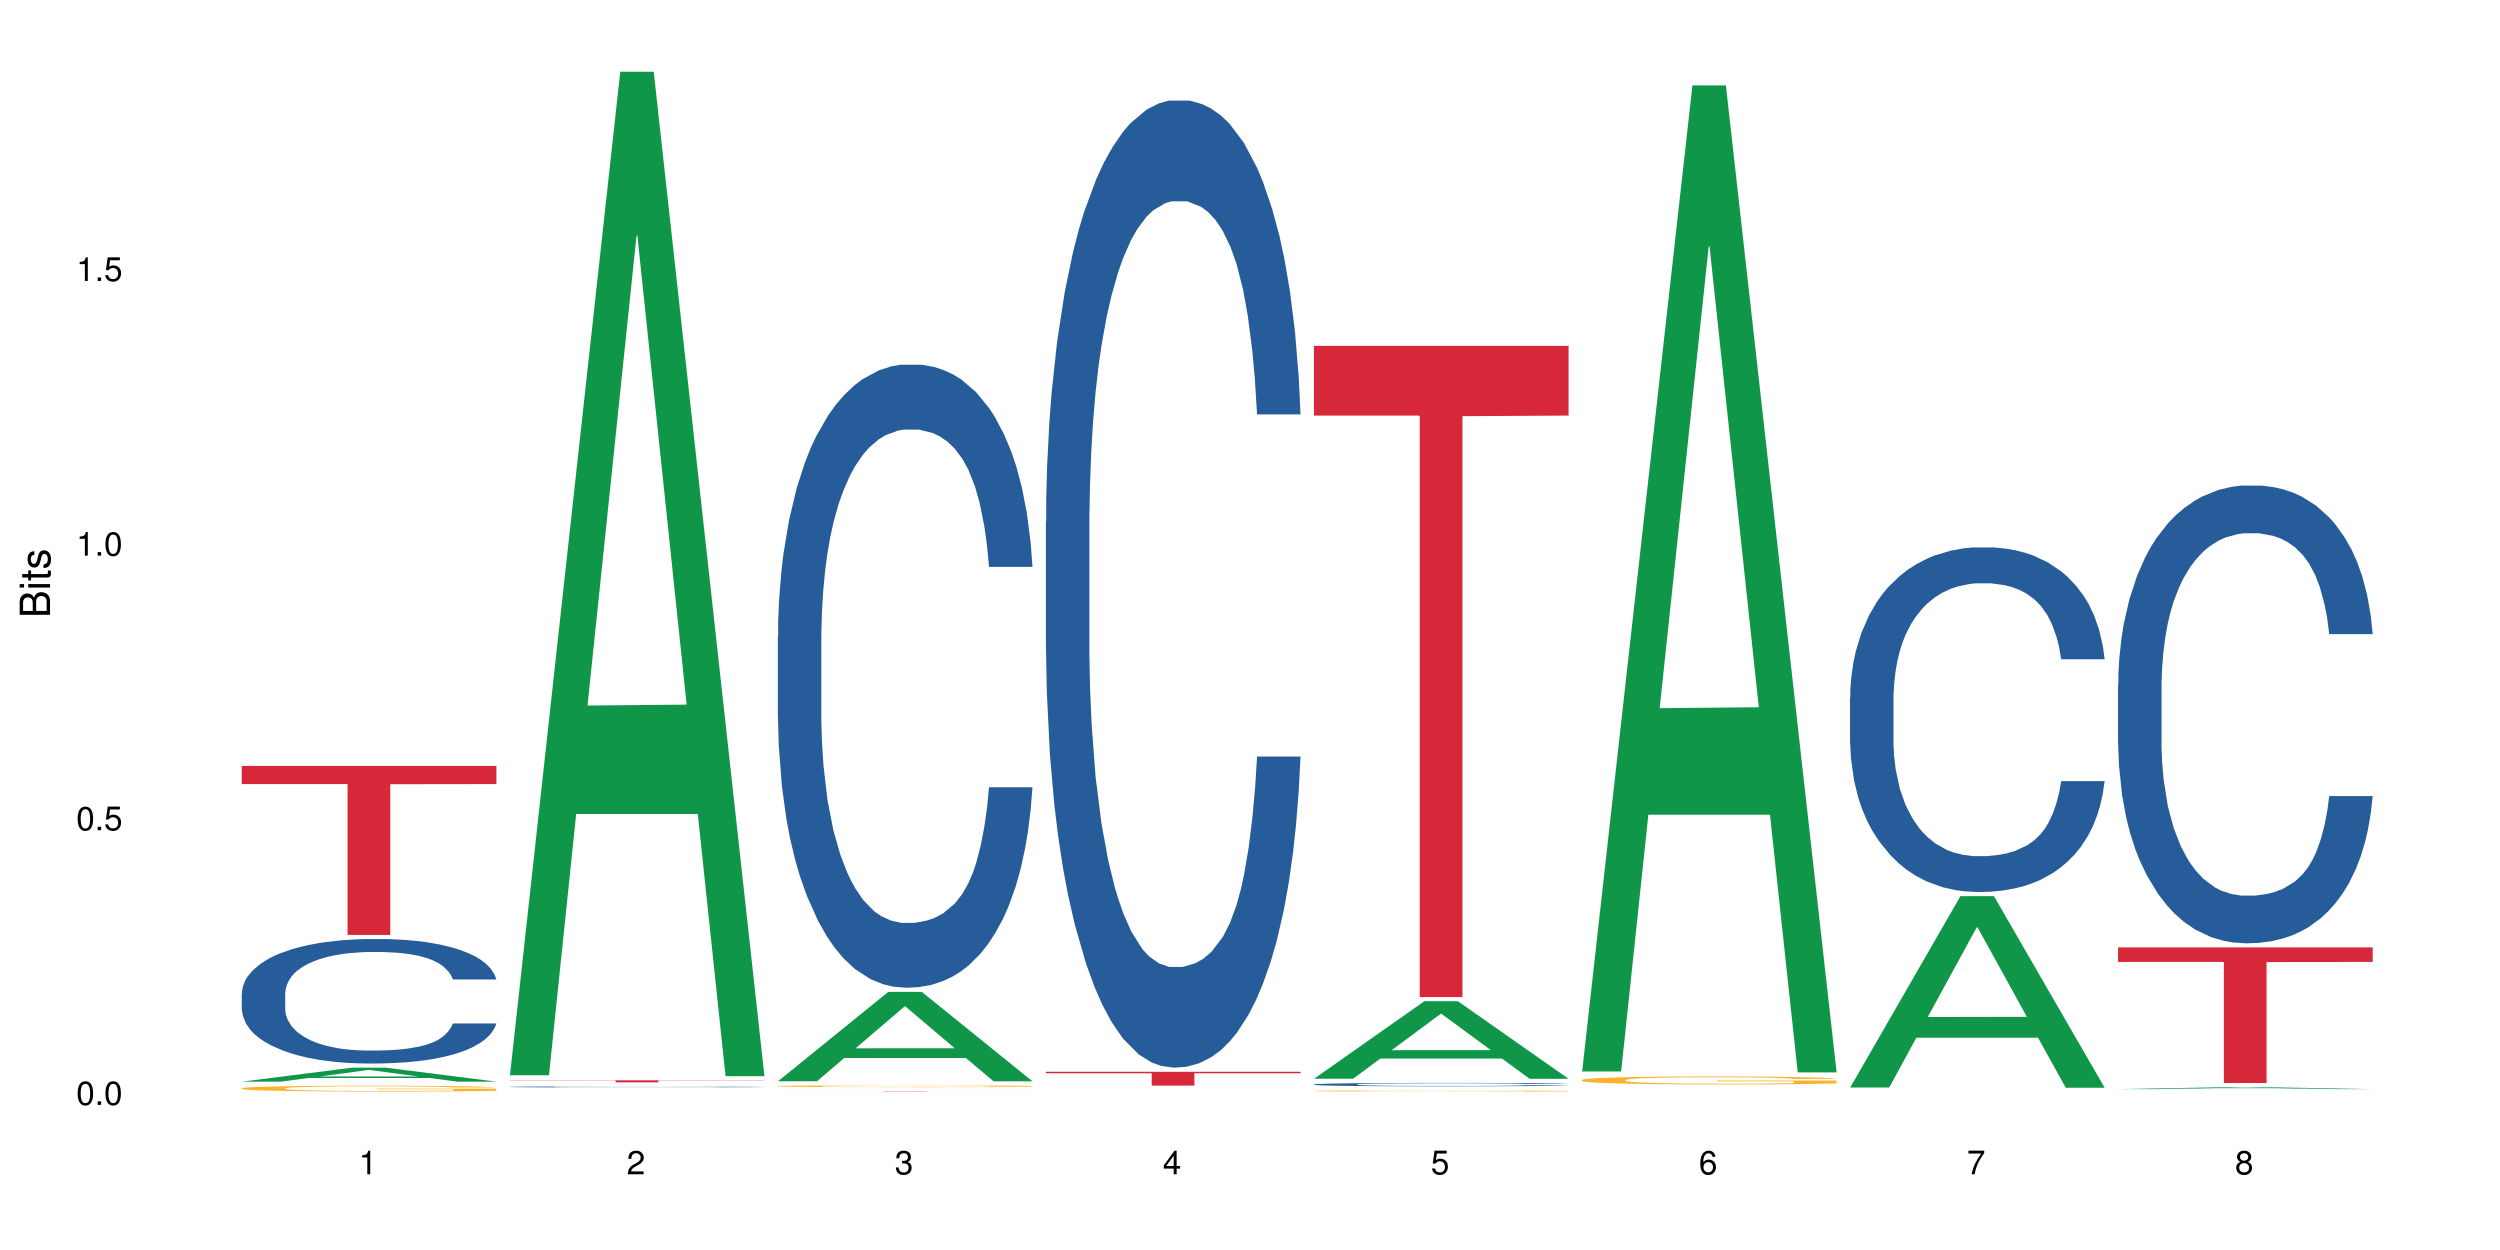 <?xml version="1.0" encoding="UTF-8"?>
<svg xmlns="http://www.w3.org/2000/svg" xmlns:xlink="http://www.w3.org/1999/xlink" width="720pt" height="360pt" viewBox="0 0 720 360" version="1.1">
<defs>
<g>
<symbol overflow="visible" id="glyph0-0">
<path style="stroke:none;" d=""/>
</symbol>
<symbol overflow="visible" id="glyph0-1">
<path style="stroke:none;" d="M 2.641 -6.797 C 2 -6.797 1.422 -6.531 1.078 -6.047 C 0.641 -5.453 0.406 -4.547 0.406 -3.297 C 0.406 -1 1.188 0.219 2.641 0.219 C 4.078 0.219 4.859 -1 4.859 -3.234 C 4.859 -4.562 4.656 -5.438 4.203 -6.047 C 3.844 -6.531 3.281 -6.797 2.641 -6.797 Z M 2.641 -6.047 C 3.547 -6.047 4 -5.125 4 -3.312 C 4 -1.375 3.562 -0.484 2.625 -0.484 C 1.734 -0.484 1.281 -1.422 1.281 -3.281 C 1.281 -5.141 1.734 -6.047 2.641 -6.047 Z M 2.641 -6.047 "/>
</symbol>
<symbol overflow="visible" id="glyph0-2">
<path style="stroke:none;" d="M 1.828 -1 L 0.828 -1 L 0.828 0 L 1.828 0 Z M 1.828 -1 "/>
</symbol>
<symbol overflow="visible" id="glyph0-3">
<path style="stroke:none;" d="M 4.562 -6.797 L 1.062 -6.797 L 0.547 -3.094 L 1.328 -3.094 C 1.719 -3.562 2.047 -3.734 2.578 -3.734 C 3.484 -3.734 4.062 -3.109 4.062 -2.094 C 4.062 -1.125 3.484 -0.531 2.578 -0.531 C 1.828 -0.531 1.375 -0.906 1.188 -1.672 L 0.328 -1.672 C 0.453 -1.109 0.547 -0.844 0.75 -0.594 C 1.125 -0.078 1.828 0.219 2.594 0.219 C 3.969 0.219 4.922 -0.781 4.922 -2.219 C 4.922 -3.562 4.031 -4.484 2.719 -4.484 C 2.25 -4.484 1.859 -4.359 1.469 -4.062 L 1.734 -5.969 L 4.562 -5.969 Z M 4.562 -6.797 "/>
</symbol>
<symbol overflow="visible" id="glyph0-4">
<path style="stroke:none;" d="M 2.484 -4.844 L 2.484 0 L 3.328 0 L 3.328 -6.797 L 2.766 -6.797 C 2.469 -5.75 2.281 -5.609 0.984 -5.453 L 0.984 -4.844 Z M 2.484 -4.844 "/>
</symbol>
<symbol overflow="visible" id="glyph0-5">
<path style="stroke:none;" d="M 4.859 -0.828 L 1.281 -0.828 C 1.359 -1.391 1.672 -1.75 2.5 -2.234 L 3.469 -2.75 C 4.406 -3.266 4.906 -3.969 4.906 -4.812 C 4.906 -5.375 4.672 -5.906 4.266 -6.266 C 3.859 -6.625 3.375 -6.797 2.719 -6.797 C 1.859 -6.797 1.219 -6.5 0.844 -5.922 C 0.609 -5.562 0.5 -5.125 0.484 -4.438 L 1.328 -4.438 C 1.359 -4.906 1.406 -5.188 1.531 -5.406 C 1.75 -5.812 2.188 -6.062 2.703 -6.062 C 3.469 -6.062 4.031 -5.516 4.031 -4.781 C 4.031 -4.25 3.719 -3.797 3.125 -3.438 L 2.234 -2.938 C 0.812 -2.141 0.406 -1.5 0.328 0 L 4.859 0 Z M 4.859 -0.828 "/>
</symbol>
<symbol overflow="visible" id="glyph0-6">
<path style="stroke:none;" d="M 2.125 -3.125 L 2.578 -3.125 C 3.516 -3.125 3.984 -2.703 3.984 -1.891 C 3.984 -1.031 3.469 -0.531 2.578 -0.531 C 1.656 -0.531 1.203 -0.984 1.156 -1.969 L 0.312 -1.969 C 0.344 -1.422 0.438 -1.078 0.609 -0.766 C 0.953 -0.109 1.625 0.219 2.547 0.219 C 3.953 0.219 4.859 -0.609 4.859 -1.906 C 4.859 -2.766 4.516 -3.25 3.703 -3.516 C 4.344 -3.766 4.656 -4.25 4.656 -4.938 C 4.656 -6.109 3.875 -6.797 2.578 -6.797 C 1.203 -6.797 0.484 -6.047 0.453 -4.609 L 1.297 -4.609 C 1.312 -5.016 1.344 -5.25 1.453 -5.453 C 1.641 -5.828 2.062 -6.062 2.594 -6.062 C 3.344 -6.062 3.797 -5.625 3.797 -4.906 C 3.797 -4.422 3.609 -4.141 3.25 -3.984 C 3.016 -3.891 2.719 -3.844 2.125 -3.844 Z M 2.125 -3.125 "/>
</symbol>
<symbol overflow="visible" id="glyph0-7">
<path style="stroke:none;" d="M 3.141 -1.625 L 3.141 0 L 3.984 0 L 3.984 -1.625 L 4.984 -1.625 L 4.984 -2.391 L 3.984 -2.391 L 3.984 -6.797 L 3.359 -6.797 L 0.266 -2.516 L 0.266 -1.625 Z M 3.141 -2.391 L 1 -2.391 L 3.141 -5.359 Z M 3.141 -2.391 "/>
</symbol>
<symbol overflow="visible" id="glyph0-8">
<path style="stroke:none;" d="M 4.781 -5.031 C 4.609 -6.141 3.891 -6.797 2.844 -6.797 C 2.094 -6.797 1.422 -6.438 1.031 -5.828 C 0.609 -5.172 0.406 -4.344 0.406 -3.094 C 0.406 -1.953 0.578 -1.234 0.984 -0.625 C 1.359 -0.078 1.953 0.219 2.703 0.219 C 3.984 0.219 4.922 -0.734 4.922 -2.078 C 4.922 -3.344 4.062 -4.234 2.844 -4.234 C 2.172 -4.234 1.641 -3.969 1.281 -3.469 C 1.281 -5.125 1.828 -6.047 2.797 -6.047 C 3.391 -6.047 3.797 -5.672 3.938 -5.031 Z M 2.734 -3.484 C 3.547 -3.484 4.062 -2.922 4.062 -2 C 4.062 -1.156 3.484 -0.531 2.703 -0.531 C 1.922 -0.531 1.328 -1.188 1.328 -2.047 C 1.328 -2.891 1.906 -3.484 2.734 -3.484 Z M 2.734 -3.484 "/>
</symbol>
<symbol overflow="visible" id="glyph0-9">
<path style="stroke:none;" d="M 4.984 -6.797 L 0.438 -6.797 L 0.438 -5.969 L 4.109 -5.969 C 2.5 -3.656 1.828 -2.234 1.328 0 L 2.219 0 C 2.594 -2.172 3.453 -4.047 4.984 -6.094 Z M 4.984 -6.797 "/>
</symbol>
<symbol overflow="visible" id="glyph0-10">
<path style="stroke:none;" d="M 3.75 -3.578 C 4.453 -4 4.688 -4.344 4.688 -4.984 C 4.688 -6.047 3.844 -6.797 2.641 -6.797 C 1.438 -6.797 0.594 -6.047 0.594 -4.984 C 0.594 -4.359 0.828 -4.016 1.516 -3.578 C 0.734 -3.203 0.359 -2.641 0.359 -1.891 C 0.359 -0.641 1.297 0.219 2.641 0.219 C 3.984 0.219 4.922 -0.641 4.922 -1.875 C 4.922 -2.641 4.531 -3.203 3.75 -3.578 Z M 2.641 -6.047 C 3.359 -6.047 3.812 -5.625 3.812 -4.969 C 3.812 -4.344 3.344 -3.922 2.641 -3.922 C 1.922 -3.922 1.453 -4.344 1.453 -4.984 C 1.453 -5.625 1.922 -6.047 2.641 -6.047 Z M 2.641 -3.203 C 3.484 -3.203 4.062 -2.672 4.062 -1.875 C 4.062 -1.062 3.484 -0.531 2.625 -0.531 C 1.797 -0.531 1.219 -1.078 1.219 -1.875 C 1.219 -2.672 1.797 -3.203 2.641 -3.203 Z M 2.641 -3.203 "/>
</symbol>
<symbol overflow="visible" id="glyph1-0">
<path style="stroke:none;" d=""/>
</symbol>
<symbol overflow="visible" id="glyph1-1">
<path style="stroke:none;" d="M 0 -0.953 L 0 -4.891 C 0 -5.719 -0.234 -6.344 -0.734 -6.797 C -1.188 -7.234 -1.812 -7.469 -2.5 -7.469 C -3.547 -7.469 -4.188 -7 -4.625 -5.875 C -4.984 -6.672 -5.641 -7.094 -6.531 -7.094 C -7.156 -7.094 -7.734 -6.859 -8.141 -6.391 C -8.562 -5.938 -8.75 -5.344 -8.75 -4.5 L -8.75 -0.953 Z M -4.984 -2.062 L -7.766 -2.062 L -7.766 -4.219 C -7.766 -4.844 -7.688 -5.203 -7.453 -5.5 C -7.219 -5.812 -6.859 -5.969 -6.375 -5.969 C -5.906 -5.969 -5.531 -5.812 -5.297 -5.5 C -5.062 -5.203 -4.984 -4.844 -4.984 -4.219 Z M -0.984 -2.062 L -4 -2.062 L -4 -4.781 C -4 -5.328 -3.859 -5.688 -3.578 -5.953 C -3.297 -6.219 -2.922 -6.359 -2.484 -6.359 C -2.062 -6.359 -1.688 -6.219 -1.406 -5.953 C -1.109 -5.688 -0.984 -5.328 -0.984 -4.781 Z M -0.984 -2.062 "/>
</symbol>
<symbol overflow="visible" id="glyph1-2">
<path style="stroke:none;" d="M -6.281 -1.797 L -6.281 -0.797 L 0 -0.797 L 0 -1.797 Z M -8.75 -1.797 L -8.75 -0.797 L -7.484 -0.797 L -7.484 -1.797 Z M -8.75 -1.797 "/>
</symbol>
<symbol overflow="visible" id="glyph1-3">
<path style="stroke:none;" d="M -6.281 -3.047 L -6.281 -2.016 L -8.016 -2.016 L -8.016 -1.016 L -6.281 -1.016 L -6.281 -0.172 L -5.469 -0.172 L -5.469 -1.016 L -0.719 -1.016 C -0.078 -1.016 0.281 -1.453 0.281 -2.234 C 0.281 -2.469 0.25 -2.719 0.188 -3.047 L -0.641 -3.047 C -0.609 -2.922 -0.594 -2.766 -0.594 -2.562 C -0.594 -2.141 -0.719 -2.016 -1.156 -2.016 L -5.469 -2.016 L -5.469 -3.047 Z M -6.281 -3.047 "/>
</symbol>
<symbol overflow="visible" id="glyph1-4">
<path style="stroke:none;" d="M -4.531 -5.25 C -5.766 -5.25 -6.469 -4.422 -6.469 -2.969 C -6.469 -1.516 -5.719 -0.562 -4.547 -0.562 C -3.562 -0.562 -3.094 -1.062 -2.734 -2.562 L -2.516 -3.484 C -2.344 -4.188 -2.094 -4.469 -1.625 -4.469 C -1.047 -4.469 -0.641 -3.875 -0.641 -3 C -0.641 -2.453 -0.797 -2 -1.062 -1.75 C -1.25 -1.594 -1.422 -1.531 -1.875 -1.469 L -1.875 -0.406 C -0.422 -0.453 0.281 -1.266 0.281 -2.922 C 0.281 -4.5 -0.5 -5.516 -1.719 -5.516 C -2.656 -5.516 -3.172 -4.984 -3.469 -3.734 L -3.703 -2.766 C -3.891 -1.953 -4.156 -1.609 -4.594 -1.609 C -5.172 -1.609 -5.547 -2.125 -5.547 -2.938 C -5.547 -3.75 -5.203 -4.172 -4.531 -4.203 Z M -4.531 -5.25 "/>
</symbol>
</g>
</defs>
<g id="surface106642">
<rect x="0" y="0" width="720" height="360" style="fill:rgb(100%,100%,100%);fill-opacity:1;stroke:none;"/>
<path style=" stroke:none;fill-rule:nonzero;fill:rgb(6.275%,58.824%,28.235%);fill-opacity:1;" d="M 69.629 311.52 L 69.707 311.516 L 101.441 307.48 L 111.078 307.48 L 142.965 311.523 L 131.762 311.523 L 123.77 310.465 L 88.746 310.465 L 80.91 311.52 L 69.629 311.52 L 92.117 310.031 L 120.559 310.027 L 106.375 308.141 L 106.219 308.137 L 106.062 308.148 L 92.039 310.027 L 92.117 310.031 Z M 69.629 311.52 "/>
<path style=" stroke:none;fill-rule:nonzero;fill:rgb(14.51%,36.078%,60%);fill-opacity:1;" d="M 69.629 286.047 L 69.719 286.016 L 69.719 285.227 L 69.988 283.984 L 70.613 282.41 L 71.238 281.328 L 72.848 279.395 L 75.086 277.527 L 77.41 276.086 L 79.109 275.234 L 80.629 274.578 L 84.117 273.363 L 86.355 272.742 L 88.77 272.184 L 91.719 271.629 L 93.867 271.301 L 98.695 270.777 L 102.273 270.547 L 105.047 270.449 L 111.039 270.449 L 114.613 270.578 L 117.207 270.742 L 120.07 271.004 L 122.484 271.301 L 126.688 272.02 L 130.445 272.938 L 132.145 273.465 L 134.828 274.48 L 136.883 275.461 L 138.316 276.312 L 139.926 277.527 L 141.355 279 L 142.43 280.672 L 142.965 282.082 L 130.445 282.082 L 129.82 280.77 L 129.102 279.754 L 127.762 278.41 L 126.422 277.461 L 124.543 276.512 L 122.844 275.887 L 120.516 275.266 L 118.461 274.871 L 116.312 274.578 L 114.258 274.379 L 110.32 274.184 L 105.762 274.184 L 104.062 274.25 L 100.574 274.512 L 98.695 274.742 L 96.012 275.199 L 94.133 275.625 L 91.898 276.281 L 90.379 276.84 L 88.5 277.691 L 87.16 278.445 L 85.637 279.527 L 84.742 280.344 L 83.938 281.262 L 83.223 282.344 L 82.688 283.492 L 82.328 284.703 L 82.148 285.883 L 82.148 290.961 L 82.328 292.141 L 82.777 293.52 L 83.938 295.52 L 85.637 297.254 L 87.605 298.633 L 89.484 299.613 L 90.559 300.074 L 91.988 300.598 L 94.223 301.254 L 97.445 301.91 L 99.32 302.172 L 102.184 302.434 L 105.137 302.562 L 109.07 302.562 L 112.559 302.434 L 114.883 302.27 L 117.297 302.008 L 120.605 301.449 L 122.664 300.926 L 124.453 300.301 L 125.793 299.68 L 126.688 299.156 L 128.031 298.141 L 129.102 297.027 L 129.906 295.879 L 130.445 294.766 L 142.965 294.766 L 142.43 296.074 L 141.625 297.352 L 140.82 298.305 L 139.566 299.449 L 138.137 300.465 L 136.078 301.613 L 134.379 302.367 L 132.145 303.188 L 130.086 303.809 L 127.852 304.367 L 124.543 305.023 L 122.395 305.348 L 120.07 305.645 L 117.297 305.906 L 113.809 306.137 L 110.055 306.266 L 106.566 306.301 L 102.809 306.234 L 100.035 306.102 L 96.371 305.809 L 91.809 305.219 L 88.5 304.594 L 85.906 303.973 L 83.672 303.316 L 81.168 302.434 L 77.945 300.992 L 75.98 299.875 L 74.637 298.957 L 73.117 297.68 L 72.043 296.535 L 70.793 294.699 L 69.898 292.371 L 69.629 290.57 Z M 69.629 286.047 "/>
<path style=" stroke:none;fill-rule:nonzero;fill:rgb(96.863%,70.196%,16.863%);fill-opacity:1;" d="M 69.629 313.418 L 69.719 313.414 L 69.719 313.383 L 70.078 313.316 L 70.973 313.223 L 72.133 313.145 L 73.387 313.082 L 74.191 313.051 L 75.531 313.004 L 76.695 312.973 L 79.645 312.902 L 83.402 312.84 L 85.461 312.812 L 87.785 312.785 L 91.094 312.758 L 92.613 312.746 L 97.266 312.723 L 102.543 312.707 L 108.355 312.703 L 111.039 312.703 L 114.703 312.711 L 119.711 312.727 L 122.574 312.742 L 124.809 312.758 L 127.137 312.777 L 129.996 312.809 L 132.68 312.844 L 134.828 312.879 L 136.973 312.926 L 138.762 312.973 L 140.281 313.027 L 141.625 313.094 L 142.43 313.145 L 142.965 313.199 L 130.535 313.199 L 129.82 313.145 L 129.016 313.105 L 127.672 313.055 L 126.332 313.016 L 124.988 312.988 L 122.484 312.949 L 120.34 312.926 L 117.656 312.902 L 115.062 312.891 L 112.109 312.879 L 110.32 312.875 L 105.582 312.875 L 101.289 312.887 L 98.785 312.898 L 96.996 312.91 L 94.492 312.934 L 92.973 312.953 L 92.078 312.965 L 89.395 313.012 L 87.605 313.055 L 86.621 313.086 L 85.371 313.129 L 84.477 313.172 L 83.492 313.23 L 82.953 313.277 L 82.238 313.383 L 82.148 313.656 L 82.418 313.715 L 82.953 313.777 L 83.672 313.832 L 84.742 313.891 L 85.816 313.934 L 87.695 313.992 L 89.305 314.031 L 90.559 314.059 L 92.973 314.098 L 93.957 314.113 L 96.281 314.141 L 98.695 314.16 L 101.648 314.18 L 103.883 314.188 L 107.461 314.195 L 112.02 314.195 L 117.387 314.188 L 120.785 314.176 L 123.109 314.164 L 124.633 314.152 L 126.508 314.137 L 127.852 314.121 L 129.102 314.105 L 130.625 314.078 L 130.625 313.715 L 108.535 313.711 L 108.535 313.543 L 142.875 313.539 L 142.965 314.137 L 141.086 314.176 L 138.762 314.215 L 136.527 314.246 L 134.199 314.273 L 130.891 314.301 L 128.207 314.32 L 124.094 314.34 L 120.34 314.355 L 116.402 314.363 L 112.914 314.367 L 108.801 314.371 L 105.137 314.367 L 101.199 314.359 L 98.07 314.348 L 95.207 314.332 L 92.344 314.312 L 88.77 314.277 L 86.441 314.254 L 84.027 314.223 L 81.613 314.184 L 79.469 314.141 L 78.035 314.109 L 76.605 314.074 L 75.086 314.027 L 73.652 313.977 L 72.582 313.93 L 71.598 313.875 L 70.883 313.824 L 70.164 313.758 L 69.809 313.703 L 69.629 313.652 Z M 69.629 313.418 "/>
<path style=" stroke:none;fill-rule:nonzero;fill:rgb(83.922%,15.686%,22.353%);fill-opacity:1;" d="M 69.629 220.598 L 142.965 220.598 L 142.965 225.809 L 112.402 225.855 L 112.402 269.27 L 100.105 269.27 L 100.105 225.898 L 99.926 225.809 L 69.629 225.809 Z M 69.629 220.598 "/>
<path style=" stroke:none;fill-rule:nonzero;fill:rgb(6.275%,58.824%,28.235%);fill-opacity:1;" d="M 146.824 309.676 L 146.902 309.402 L 178.637 20.664 L 188.273 20.664 L 220.16 309.949 L 208.957 309.949 L 200.965 234.434 L 165.941 234.434 L 158.109 309.676 L 146.824 309.676 L 169.312 203.199 L 197.754 202.926 L 183.57 67.926 L 183.414 67.656 L 183.258 68.469 L 169.234 202.926 L 169.312 203.199 Z M 146.824 309.676 "/>
<path style=" stroke:none;fill-rule:nonzero;fill:rgb(14.51%,36.078%,60%);fill-opacity:1;" d="M 146.824 313.023 L 146.914 313.023 L 146.914 313.02 L 147.184 313.008 L 148.434 312.984 L 150.043 312.969 L 152.281 312.953 L 154.605 312.941 L 156.305 312.938 L 157.824 312.93 L 161.312 312.922 L 163.551 312.914 L 165.965 312.91 L 168.914 312.906 L 171.062 312.902 L 175.891 312.898 L 179.469 312.898 L 182.242 312.895 L 188.234 312.895 L 191.812 312.898 L 194.406 312.898 L 197.266 312.902 L 199.68 312.902 L 203.883 312.91 L 207.641 312.918 L 209.34 312.922 L 212.023 312.93 L 214.078 312.938 L 215.512 312.945 L 217.121 312.953 L 218.551 312.965 L 219.625 312.98 L 220.16 312.992 L 207.641 312.992 L 207.016 312.98 L 206.301 312.973 L 204.957 312.961 L 203.617 312.953 L 201.738 312.945 L 200.039 312.941 L 197.715 312.938 L 195.656 312.934 L 193.512 312.93 L 191.453 312.93 L 187.52 312.926 L 181.258 312.926 L 177.77 312.93 L 175.891 312.93 L 173.207 312.934 L 171.332 312.938 L 169.094 312.945 L 167.574 312.949 L 165.695 312.957 L 164.355 312.961 L 162.836 312.973 L 161.941 312.977 L 161.137 312.984 L 160.418 312.992 L 159.883 313.004 L 159.523 313.012 L 159.348 313.023 L 159.348 313.066 L 159.523 313.074 L 159.973 313.086 L 161.137 313.102 L 162.836 313.117 L 164.801 313.129 L 166.68 313.137 L 167.754 313.141 L 169.184 313.145 L 171.418 313.148 L 174.641 313.156 L 176.516 313.156 L 179.379 313.16 L 189.754 313.16 L 192.078 313.156 L 194.492 313.156 L 197.805 313.152 L 199.859 313.148 L 201.648 313.141 L 202.988 313.137 L 203.883 313.133 L 205.227 313.125 L 206.301 313.113 L 207.105 313.105 L 207.641 313.098 L 220.16 313.098 L 219.625 313.105 L 218.82 313.117 L 218.016 313.125 L 216.762 313.137 L 215.332 313.145 L 213.273 313.152 L 211.574 313.16 L 209.34 313.164 L 207.281 313.172 L 205.047 313.176 L 201.738 313.18 L 199.59 313.184 L 197.266 313.188 L 194.492 313.188 L 191.004 313.191 L 177.234 313.191 L 173.566 313.188 L 169.004 313.184 L 165.695 313.176 L 163.102 313.172 L 160.867 313.168 L 158.363 313.16 L 155.145 313.148 L 153.176 313.137 L 151.832 313.129 L 150.312 313.121 L 149.238 313.109 L 147.988 313.094 L 147.094 313.078 L 146.824 313.062 Z M 146.824 313.023 "/>
<path style=" stroke:none;fill-rule:nonzero;fill:rgb(83.922%,15.686%,22.353%);fill-opacity:1;" d="M 146.824 311.125 L 220.16 311.125 L 220.16 311.191 L 189.598 311.191 L 189.598 311.715 L 177.301 311.715 L 177.301 311.191 L 146.824 311.191 Z M 146.824 311.125 "/>
<path style=" stroke:none;fill-rule:nonzero;fill:rgb(6.275%,58.824%,28.235%);fill-opacity:1;" d="M 224.02 311.398 L 224.098 311.375 L 255.832 285.656 L 265.469 285.656 L 297.355 311.422 L 286.152 311.422 L 278.16 304.699 L 243.141 304.699 L 235.305 311.398 L 224.02 311.398 L 246.508 301.914 L 274.949 301.891 L 260.77 289.867 L 260.609 289.844 L 260.453 289.914 L 246.43 301.891 L 246.508 301.914 Z M 224.02 311.398 "/>
<path style=" stroke:none;fill-rule:nonzero;fill:rgb(14.51%,36.078%,60%);fill-opacity:1;" d="M 224.02 183.109 L 224.109 182.945 L 224.109 179.008 L 224.379 172.777 L 225.004 164.902 L 225.633 159.492 L 227.242 149.812 L 229.477 140.465 L 231.801 133.246 L 233.5 128.98 L 235.023 125.703 L 238.508 119.633 L 240.746 116.516 L 243.16 113.727 L 246.113 110.941 L 248.258 109.301 L 253.086 106.676 L 256.664 105.527 L 259.438 105.035 L 265.43 105.035 L 269.008 105.691 L 271.602 106.512 L 274.461 107.824 L 276.875 109.301 L 281.082 112.906 L 284.836 117.5 L 286.535 120.125 L 289.219 125.211 L 291.277 130.129 L 292.707 134.395 L 294.316 140.465 L 295.746 147.844 L 296.82 156.211 L 297.355 163.262 L 284.836 163.262 L 284.211 156.703 L 283.496 151.617 L 282.152 144.891 L 280.812 140.137 L 278.934 135.379 L 277.234 132.262 L 274.91 129.145 L 272.852 127.18 L 270.707 125.703 L 268.648 124.719 L 264.715 123.734 L 260.152 123.734 L 258.453 124.062 L 254.965 125.375 L 253.086 126.523 L 250.406 128.816 L 248.527 130.949 L 246.289 134.23 L 244.77 137.02 L 242.891 141.285 L 241.551 145.055 L 240.031 150.469 L 239.137 154.57 L 238.332 159.164 L 237.613 164.574 L 237.078 170.316 L 236.723 176.387 L 236.543 182.289 L 236.543 207.715 L 236.723 213.617 L 237.168 220.508 L 238.332 230.512 L 240.031 239.207 L 241.996 246.094 L 243.875 251.016 L 244.949 253.312 L 246.379 255.938 L 248.617 259.219 L 251.836 262.5 L 253.715 263.809 L 256.574 265.121 L 259.527 265.777 L 263.461 265.777 L 266.949 265.121 L 269.273 264.301 L 271.691 262.988 L 275 260.203 L 277.055 257.578 L 278.844 254.461 L 280.188 251.344 L 281.082 248.719 L 282.422 243.637 L 283.496 238.059 L 284.301 232.316 L 284.836 226.742 L 297.355 226.742 L 296.82 233.301 L 296.016 239.699 L 295.211 244.457 L 293.957 250.195 L 292.527 255.281 L 290.473 261.023 L 288.773 264.793 L 286.535 268.895 L 284.48 272.012 L 282.242 274.801 L 278.934 278.082 L 276.789 279.723 L 274.461 281.195 L 271.691 282.508 L 268.203 283.656 L 264.445 284.312 L 260.957 284.477 L 257.203 284.148 L 254.43 283.492 L 250.762 282.016 L 246.199 279.066 L 242.891 275.949 L 240.297 272.832 L 238.062 269.551 L 235.559 265.121 L 232.34 257.906 L 230.371 252.328 L 229.031 247.734 L 227.508 241.34 L 226.438 235.598 L 225.184 226.414 L 224.289 214.766 L 224.02 205.746 Z M 224.02 183.109 "/>
<path style=" stroke:none;fill-rule:nonzero;fill:rgb(96.863%,70.196%,16.863%);fill-opacity:1;" d="M 224.02 312.82 L 224.109 312.82 L 224.109 312.809 L 224.469 312.789 L 225.363 312.762 L 226.523 312.738 L 227.777 312.719 L 228.582 312.707 L 229.926 312.695 L 231.086 312.684 L 234.039 312.664 L 237.793 312.645 L 239.852 312.637 L 242.176 312.629 L 245.484 312.621 L 247.004 312.617 L 251.656 312.609 L 256.934 312.605 L 262.746 312.602 L 265.43 312.602 L 269.098 312.605 L 274.105 312.609 L 276.965 312.613 L 279.203 312.621 L 281.527 312.625 L 284.391 312.637 L 287.074 312.645 L 289.219 312.656 L 291.367 312.672 L 293.152 312.684 L 294.676 312.703 L 296.016 312.723 L 296.82 312.738 L 297.355 312.754 L 284.926 312.754 L 284.211 312.738 L 283.406 312.727 L 282.062 312.711 L 280.723 312.699 L 279.383 312.691 L 276.875 312.676 L 274.73 312.672 L 272.047 312.664 L 269.453 312.66 L 266.504 312.656 L 259.973 312.656 L 255.68 312.66 L 253.176 312.664 L 251.387 312.668 L 248.883 312.672 L 247.363 312.68 L 243.785 312.695 L 241.996 312.711 L 241.016 312.719 L 239.762 312.734 L 238.867 312.746 L 237.883 312.762 L 237.348 312.777 L 236.633 312.809 L 236.543 312.891 L 236.809 312.91 L 237.348 312.93 L 238.062 312.945 L 239.137 312.961 L 240.207 312.977 L 242.086 312.992 L 243.695 313.004 L 244.949 313.012 L 247.363 313.027 L 248.348 313.031 L 250.672 313.039 L 253.086 313.043 L 256.039 313.051 L 258.273 313.051 L 261.852 313.055 L 266.414 313.055 L 271.777 313.051 L 275.176 313.047 L 277.504 313.043 L 279.023 313.043 L 280.902 313.035 L 282.242 313.031 L 283.496 313.027 L 285.016 313.02 L 285.016 312.91 L 262.926 312.91 L 262.926 312.855 L 297.27 312.855 L 297.355 313.035 L 295.48 313.051 L 293.152 313.062 L 290.918 313.07 L 288.594 313.078 L 285.285 313.086 L 282.602 313.094 L 278.488 313.098 L 274.73 313.102 L 270.797 313.105 L 267.309 313.105 L 263.195 313.109 L 259.527 313.105 L 255.59 313.105 L 252.461 313.102 L 249.598 313.094 L 246.738 313.09 L 243.16 313.078 L 240.836 313.07 L 238.422 313.062 L 236.004 313.051 L 233.859 313.039 L 232.43 313.027 L 230.996 313.02 L 229.477 313.004 L 228.047 312.988 L 226.973 312.973 L 225.988 312.957 L 225.273 312.941 L 224.559 312.922 L 224.199 312.906 L 224.02 312.891 Z M 224.02 312.82 "/>
<path style=" stroke:none;fill-rule:nonzero;fill:rgb(83.922%,15.686%,22.353%);fill-opacity:1;" d="M 224.02 314.289 L 297.355 314.289 L 297.355 314.297 L 266.793 314.297 L 266.793 314.371 L 254.496 314.371 L 254.496 314.297 L 224.02 314.297 Z M 224.02 314.289 "/>
<path style=" stroke:none;fill-rule:nonzero;fill:rgb(14.51%,36.078%,60%);fill-opacity:1;" d="M 301.219 150.152 L 301.305 149.898 L 301.305 143.789 L 301.574 134.113 L 302.199 121.891 L 302.828 113.492 L 304.438 98.469 L 306.672 83.957 L 308.996 72.754 L 310.695 66.137 L 312.219 61.043 L 315.707 51.625 L 317.941 46.785 L 320.355 42.457 L 323.309 38.129 L 325.453 35.586 L 330.285 31.512 L 333.859 29.73 L 336.633 28.965 L 342.625 28.965 L 346.203 29.984 L 348.797 31.258 L 351.656 33.293 L 354.074 35.586 L 358.277 41.184 L 362.031 48.312 L 363.73 52.387 L 366.414 60.281 L 368.473 67.918 L 369.902 74.539 L 371.512 83.957 L 372.945 95.414 L 374.016 108.398 L 374.555 119.348 L 362.031 119.348 L 361.406 109.164 L 360.691 101.27 L 359.348 90.832 L 358.008 83.449 L 356.129 76.066 L 354.43 71.227 L 352.105 66.391 L 350.047 63.336 L 347.902 61.043 L 345.844 59.516 L 341.91 57.988 L 337.348 57.988 L 335.648 58.496 L 332.16 60.535 L 330.285 62.316 L 327.602 65.883 L 325.723 69.191 L 323.484 74.281 L 321.965 78.609 L 320.086 85.23 L 318.746 91.086 L 317.227 99.488 L 316.332 105.852 L 315.527 112.98 L 314.812 121.383 L 314.273 130.293 L 313.918 139.715 L 313.738 148.879 L 313.738 188.344 L 313.918 197.508 L 314.363 208.199 L 315.527 223.73 L 317.227 237.223 L 319.195 247.918 L 321.07 255.555 L 322.145 259.121 L 323.574 263.191 L 325.812 268.285 L 329.031 273.375 L 330.91 275.414 L 333.77 277.449 L 336.723 278.469 L 340.656 278.469 L 344.145 277.449 L 346.473 276.176 L 348.887 274.141 L 352.195 269.812 L 354.25 265.738 L 356.039 260.902 L 357.383 256.062 L 358.277 251.992 L 359.617 244.098 L 360.691 235.441 L 361.496 226.531 L 362.031 217.875 L 374.555 217.875 L 374.016 228.059 L 373.211 237.988 L 372.406 245.371 L 371.156 254.281 L 369.723 262.176 L 367.668 271.086 L 365.969 276.941 L 363.73 283.305 L 361.676 288.145 L 359.438 292.473 L 356.129 297.562 L 353.984 300.109 L 351.656 302.402 L 348.887 304.438 L 345.398 306.219 L 341.641 307.238 L 338.152 307.492 L 334.398 306.984 L 331.625 305.965 L 327.957 303.672 L 323.398 299.09 L 320.086 294.254 L 317.496 289.418 L 315.258 284.324 L 312.754 277.449 L 309.535 266.25 L 307.566 257.594 L 306.227 250.465 L 304.707 240.535 L 303.633 231.625 L 302.379 217.367 L 301.484 199.289 L 301.219 185.285 Z M 301.219 150.152 "/>
<path style=" stroke:none;fill-rule:nonzero;fill:rgb(83.922%,15.686%,22.353%);fill-opacity:1;" d="M 301.219 308.672 L 374.555 308.672 L 374.555 309.098 L 343.988 309.102 L 343.988 312.652 L 331.691 312.652 L 331.691 309.105 L 331.516 309.098 L 301.219 309.098 Z M 301.219 308.672 "/>
<path style=" stroke:none;fill-rule:nonzero;fill:rgb(6.275%,58.824%,28.235%);fill-opacity:1;" d="M 378.414 310.68 L 378.492 310.656 L 410.223 288.34 L 419.859 288.34 L 451.75 310.699 L 440.547 310.699 L 432.555 304.863 L 397.531 304.863 L 389.695 310.68 L 378.414 310.68 L 400.898 302.449 L 429.34 302.43 L 415.16 291.996 L 415.004 291.973 L 414.848 292.035 L 400.82 302.43 L 400.898 302.449 Z M 378.414 310.68 "/>
<path style=" stroke:none;fill-rule:nonzero;fill:rgb(14.51%,36.078%,60%);fill-opacity:1;" d="M 378.414 312.305 L 378.504 312.305 L 378.504 312.281 L 378.77 312.25 L 379.398 312.207 L 380.023 312.176 L 381.633 312.125 L 383.867 312.074 L 386.195 312.035 L 387.895 312.012 L 389.414 311.992 L 392.902 311.957 L 395.137 311.941 L 397.551 311.926 L 400.504 311.91 L 402.648 311.902 L 407.48 311.887 L 411.055 311.883 L 413.828 311.879 L 419.82 311.879 L 423.398 311.883 L 425.992 311.887 L 428.855 311.895 L 431.27 311.902 L 435.473 311.922 L 439.227 311.945 L 440.926 311.961 L 443.609 311.988 L 445.668 312.016 L 447.098 312.039 L 448.707 312.074 L 450.141 312.113 L 451.211 312.16 L 451.75 312.195 L 439.227 312.195 L 438.602 312.16 L 437.887 312.133 L 436.547 312.098 L 435.203 312.07 L 433.324 312.043 L 431.625 312.027 L 429.301 312.012 L 427.246 312 L 425.098 311.992 L 423.039 311.988 L 419.105 311.98 L 414.543 311.98 L 412.844 311.984 L 409.355 311.992 L 407.48 311.996 L 404.797 312.008 L 402.918 312.02 L 400.684 312.039 L 399.16 312.055 L 397.285 312.078 L 395.941 312.098 L 394.422 312.129 L 393.527 312.148 L 392.723 312.176 L 392.008 312.203 L 391.469 312.234 L 391.113 312.27 L 390.934 312.301 L 390.934 312.441 L 391.113 312.473 L 391.559 312.508 L 392.723 312.562 L 394.422 312.613 L 396.391 312.648 L 398.266 312.676 L 399.34 312.688 L 400.773 312.703 L 403.008 312.723 L 406.227 312.738 L 408.105 312.746 L 410.969 312.754 L 413.918 312.758 L 417.855 312.758 L 421.34 312.754 L 423.668 312.75 L 426.082 312.742 L 429.391 312.727 L 431.449 312.711 L 433.234 312.695 L 434.578 312.68 L 435.473 312.664 L 436.812 312.637 L 437.887 312.605 L 438.691 312.574 L 439.227 312.543 L 451.75 312.543 L 451.211 312.578 L 450.406 312.613 L 449.602 312.641 L 448.352 312.672 L 446.918 312.699 L 444.863 312.73 L 443.164 312.75 L 440.926 312.773 L 438.871 312.789 L 436.637 312.805 L 433.324 312.824 L 431.18 312.832 L 428.855 312.84 L 426.082 312.848 L 422.594 312.855 L 418.836 312.859 L 415.348 312.859 L 411.594 312.855 L 408.82 312.855 L 405.152 312.844 L 400.594 312.828 L 397.285 312.812 L 394.691 312.797 L 392.453 312.777 L 389.949 312.754 L 386.73 312.715 L 384.762 312.684 L 383.422 312.66 L 381.902 312.625 L 380.828 312.594 L 379.574 312.543 L 378.68 312.477 L 378.414 312.43 Z M 378.414 312.305 "/>
<path style=" stroke:none;fill-rule:nonzero;fill:rgb(96.863%,70.196%,16.863%);fill-opacity:1;" d="M 378.414 314.18 L 378.504 314.18 L 378.504 314.176 L 378.859 314.16 L 379.754 314.141 L 380.918 314.125 L 382.168 314.113 L 382.973 314.109 L 384.316 314.098 L 385.477 314.094 L 388.43 314.078 L 392.188 314.066 L 394.242 314.059 L 396.566 314.055 L 399.879 314.051 L 401.398 314.047 L 406.047 314.043 L 411.324 314.039 L 423.488 314.039 L 428.496 314.043 L 431.359 314.047 L 433.594 314.051 L 435.918 314.055 L 438.781 314.059 L 441.465 314.066 L 443.609 314.074 L 445.758 314.082 L 447.547 314.094 L 449.066 314.102 L 450.406 314.117 L 451.211 314.125 L 451.75 314.137 L 439.316 314.137 L 438.602 314.125 L 437.797 314.117 L 436.457 314.109 L 435.113 314.102 L 433.773 314.094 L 431.27 314.086 L 429.121 314.082 L 426.438 314.078 L 423.848 314.074 L 410.074 314.074 L 407.57 314.078 L 405.781 314.082 L 403.277 314.086 L 401.754 314.09 L 400.859 314.09 L 398.18 314.102 L 396.391 314.109 L 395.406 314.113 L 394.152 314.125 L 393.258 314.133 L 392.277 314.145 L 391.738 314.152 L 391.023 314.176 L 390.934 314.227 L 391.203 314.238 L 391.738 314.254 L 392.453 314.262 L 394.602 314.285 L 396.48 314.297 L 398.09 314.305 L 399.34 314.309 L 401.754 314.316 L 402.738 314.32 L 405.066 314.324 L 407.48 314.328 L 410.43 314.332 L 412.668 314.336 L 426.172 314.336 L 429.57 314.332 L 431.895 314.328 L 433.414 314.328 L 435.293 314.324 L 436.637 314.32 L 437.887 314.316 L 439.406 314.312 L 439.406 314.238 L 417.316 314.238 L 417.316 314.207 L 451.66 314.207 L 451.75 314.324 L 449.871 314.332 L 447.547 314.34 L 445.309 314.348 L 442.984 314.352 L 439.676 314.355 L 436.992 314.359 L 432.879 314.363 L 429.121 314.367 L 425.188 314.371 L 413.918 314.371 L 409.984 314.367 L 406.852 314.367 L 403.992 314.363 L 401.129 314.359 L 397.551 314.352 L 395.227 314.348 L 390.398 314.332 L 388.25 314.324 L 386.82 314.32 L 385.391 314.312 L 383.867 314.301 L 382.438 314.293 L 381.363 314.281 L 380.379 314.273 L 378.949 314.25 L 378.594 314.238 L 378.414 314.227 Z M 378.414 314.18 "/>
<path style=" stroke:none;fill-rule:nonzero;fill:rgb(83.922%,15.686%,22.353%);fill-opacity:1;" d="M 378.414 99.609 L 451.75 99.609 L 451.75 119.684 L 421.184 119.859 L 421.184 287.16 L 408.887 287.16 L 408.887 120.035 L 408.711 119.684 L 378.414 119.684 Z M 378.414 99.609 "/>
<path style=" stroke:none;fill-rule:nonzero;fill:rgb(6.275%,58.824%,28.235%);fill-opacity:1;" d="M 455.609 308.574 L 455.688 308.309 L 487.418 24.598 L 497.055 24.598 L 528.945 308.844 L 517.742 308.844 L 509.75 234.645 L 474.727 234.645 L 466.891 308.574 L 455.609 308.574 L 478.094 203.953 L 506.535 203.688 L 492.355 71.039 L 492.199 70.773 L 492.043 71.574 L 478.016 203.688 L 478.094 203.953 Z M 455.609 308.574 "/>
<path style=" stroke:none;fill-rule:nonzero;fill:rgb(96.863%,70.196%,16.863%);fill-opacity:1;" d="M 455.609 311.012 L 455.699 311.012 L 455.699 310.969 L 456.055 310.871 L 456.949 310.742 L 458.113 310.633 L 459.367 310.551 L 460.172 310.504 L 461.512 310.441 L 462.676 310.395 L 465.625 310.301 L 469.383 310.211 L 471.438 310.176 L 473.766 310.137 L 477.074 310.098 L 478.594 310.082 L 483.246 310.051 L 488.52 310.027 L 494.336 310.023 L 497.016 310.023 L 500.684 310.031 L 505.691 310.055 L 508.555 310.078 L 510.789 310.098 L 513.117 310.125 L 515.977 310.168 L 518.66 310.219 L 520.805 310.27 L 522.953 310.332 L 524.742 310.398 L 526.262 310.473 L 527.605 310.562 L 528.41 310.637 L 528.945 310.711 L 516.516 310.711 L 515.797 310.637 L 514.992 310.578 L 513.652 310.512 L 512.309 310.461 L 510.969 310.418 L 508.465 310.363 L 506.316 310.332 L 503.637 310.301 L 501.043 310.281 L 498.09 310.27 L 496.301 310.266 L 491.562 310.266 L 487.27 310.281 L 484.766 310.297 L 482.977 310.312 L 480.473 310.344 L 478.953 310.371 L 478.059 310.387 L 475.375 310.453 L 473.586 310.512 L 472.602 310.551 L 471.348 310.617 L 470.457 310.672 L 469.473 310.758 L 468.934 310.82 L 468.219 310.965 L 468.129 311.344 L 468.398 311.426 L 468.934 311.512 L 469.648 311.586 L 470.723 311.668 L 471.797 311.727 L 473.676 311.809 L 475.285 311.867 L 476.535 311.902 L 478.953 311.957 L 479.934 311.977 L 482.262 312.016 L 484.676 312.043 L 487.625 312.07 L 489.863 312.082 L 493.441 312.094 L 498 312.094 L 503.367 312.082 L 506.766 312.062 L 509.09 312.047 L 510.609 312.031 L 512.488 312.008 L 513.832 311.988 L 515.082 311.965 L 516.602 311.93 L 516.602 311.426 L 494.512 311.422 L 494.512 311.184 L 528.855 311.184 L 528.945 312.008 L 527.066 312.066 L 524.742 312.121 L 522.508 312.164 L 520.18 312.199 L 516.871 312.238 L 514.188 312.266 L 510.074 312.293 L 506.316 312.312 L 502.383 312.324 L 498.895 312.332 L 494.781 312.336 L 491.113 312.328 L 487.18 312.316 L 484.051 312.301 L 481.188 312.277 L 478.324 312.25 L 474.746 312.207 L 472.422 312.172 L 470.008 312.129 L 467.594 312.074 L 465.445 312.016 L 464.016 311.973 L 462.586 311.922 L 461.066 311.859 L 459.633 311.789 L 458.559 311.723 L 457.578 311.648 L 456.859 311.578 L 456.145 311.484 L 455.789 311.406 L 455.609 311.34 Z M 455.609 311.012 "/>
<path style=" stroke:none;fill-rule:nonzero;fill:rgb(6.275%,58.824%,28.235%);fill-opacity:1;" d="M 532.805 313.215 L 532.883 313.16 L 564.617 258.078 L 574.254 258.078 L 606.141 313.266 L 594.938 313.266 L 586.945 298.859 L 551.922 298.859 L 544.086 313.215 L 532.805 313.215 L 555.293 292.902 L 583.734 292.848 L 569.551 267.094 L 569.395 267.043 L 569.238 267.199 L 555.215 292.848 L 555.293 292.902 Z M 532.805 313.215 "/>
<path style=" stroke:none;fill-rule:nonzero;fill:rgb(14.51%,36.078%,60%);fill-opacity:1;" d="M 532.805 200.84 L 532.895 200.75 L 532.895 198.574 L 533.164 195.125 L 533.789 190.773 L 534.414 187.777 L 536.023 182.426 L 538.262 177.258 L 540.586 173.266 L 542.285 170.906 L 543.805 169.094 L 547.293 165.734 L 549.527 164.012 L 551.945 162.469 L 554.895 160.93 L 557.043 160.02 L 561.871 158.57 L 565.449 157.934 L 568.223 157.664 L 574.215 157.664 L 577.789 158.027 L 580.383 158.48 L 583.246 159.203 L 585.66 160.02 L 589.863 162.016 L 593.621 164.555 L 595.32 166.008 L 598.004 168.82 L 600.059 171.543 L 601.492 173.898 L 603.102 177.258 L 604.531 181.34 L 605.605 185.965 L 606.141 189.863 L 593.621 189.863 L 592.996 186.234 L 592.277 183.426 L 590.938 179.707 L 589.598 177.074 L 587.719 174.445 L 586.02 172.719 L 583.691 170.996 L 581.637 169.91 L 579.488 169.094 L 577.434 168.547 L 573.496 168.004 L 568.938 168.004 L 567.238 168.184 L 563.75 168.91 L 561.871 169.547 L 559.188 170.816 L 557.309 171.996 L 555.074 173.809 L 553.555 175.352 L 551.676 177.711 L 550.336 179.797 L 548.812 182.789 L 547.918 185.059 L 547.113 187.598 L 546.398 190.59 L 545.863 193.766 L 545.504 197.121 L 545.324 200.387 L 545.324 214.445 L 545.504 217.711 L 545.953 221.523 L 547.113 227.055 L 548.812 231.863 L 550.781 235.672 L 552.66 238.395 L 553.734 239.664 L 555.164 241.117 L 557.398 242.93 L 560.617 244.746 L 562.496 245.469 L 565.359 246.195 L 568.309 246.559 L 572.246 246.559 L 575.734 246.195 L 578.059 245.742 L 580.473 245.016 L 583.781 243.473 L 585.84 242.023 L 587.629 240.301 L 588.969 238.574 L 589.863 237.125 L 591.207 234.312 L 592.277 231.23 L 593.082 228.055 L 593.621 224.969 L 606.141 224.969 L 605.605 228.598 L 604.801 232.137 L 603.996 234.766 L 602.742 237.941 L 601.312 240.754 L 599.254 243.93 L 597.555 246.016 L 595.32 248.281 L 593.262 250.004 L 591.027 251.547 L 587.719 253.363 L 585.57 254.27 L 583.246 255.086 L 580.473 255.812 L 576.984 256.445 L 573.23 256.809 L 569.742 256.898 L 565.984 256.719 L 563.211 256.355 L 559.547 255.539 L 554.984 253.906 L 551.676 252.184 L 549.082 250.461 L 546.848 248.645 L 544.344 246.195 L 541.121 242.203 L 539.156 239.121 L 537.812 236.582 L 536.293 233.043 L 535.219 229.867 L 533.969 224.789 L 533.074 218.348 L 532.805 213.359 Z M 532.805 200.84 "/>
<path style=" stroke:none;fill-rule:nonzero;fill:rgb(6.275%,58.824%,28.235%);fill-opacity:1;" d="M 610 313.668 L 610.078 313.668 L 641.812 313.09 L 651.449 313.09 L 683.336 313.668 L 672.133 313.668 L 664.141 313.516 L 629.117 313.516 L 621.285 313.668 L 610 313.668 L 632.488 313.453 L 660.93 313.453 L 646.746 313.184 L 646.59 313.184 L 646.434 313.188 L 632.41 313.453 L 632.488 313.453 Z M 610 313.668 "/>
<path style=" stroke:none;fill-rule:nonzero;fill:rgb(14.51%,36.078%,60%);fill-opacity:1;" d="M 610 197.211 L 610.09 197.09 L 610.09 194.199 L 610.359 189.621 L 610.984 183.836 L 611.609 179.859 L 613.219 172.75 L 615.457 165.883 L 617.781 160.578 L 619.48 157.445 L 621 155.039 L 624.488 150.578 L 626.727 148.289 L 629.141 146.242 L 632.09 144.191 L 634.238 142.988 L 639.066 141.059 L 642.645 140.215 L 645.418 139.855 L 651.41 139.855 L 654.988 140.336 L 657.578 140.938 L 660.441 141.902 L 662.855 142.988 L 667.059 145.637 L 670.816 149.012 L 672.516 150.941 L 675.199 154.676 L 677.254 158.289 L 678.688 161.422 L 680.297 165.883 L 681.727 171.305 L 682.801 177.449 L 683.336 182.629 L 670.816 182.629 L 670.191 177.812 L 669.477 174.074 L 668.133 169.137 L 666.793 165.641 L 664.914 162.145 L 663.215 159.855 L 660.891 157.566 L 658.832 156.121 L 656.688 155.039 L 654.629 154.312 L 650.695 153.59 L 646.133 153.59 L 644.434 153.832 L 640.945 154.797 L 639.066 155.641 L 636.383 157.328 L 634.508 158.895 L 632.27 161.305 L 630.75 163.352 L 628.871 166.484 L 627.531 169.254 L 626.008 173.23 L 625.117 176.246 L 624.309 179.617 L 623.594 183.594 L 623.059 187.812 L 622.699 192.27 L 622.523 196.609 L 622.523 215.285 L 622.699 219.621 L 623.148 224.684 L 624.309 232.035 L 626.008 238.422 L 627.977 243.48 L 629.855 247.094 L 630.93 248.781 L 632.359 250.711 L 634.594 253.121 L 637.816 255.531 L 639.691 256.496 L 642.555 257.457 L 645.508 257.941 L 649.441 257.941 L 652.93 257.457 L 655.254 256.855 L 657.668 255.891 L 660.977 253.844 L 663.035 251.914 L 664.824 249.625 L 666.164 247.336 L 667.059 245.41 L 668.402 241.672 L 669.477 237.578 L 670.281 233.359 L 670.816 229.262 L 683.336 229.262 L 682.801 234.082 L 681.996 238.781 L 681.191 242.277 L 679.938 246.492 L 678.508 250.227 L 676.449 254.445 L 674.75 257.219 L 672.516 260.23 L 670.457 262.52 L 668.223 264.566 L 664.914 266.977 L 662.766 268.184 L 660.441 269.266 L 657.668 270.23 L 654.18 271.074 L 650.426 271.555 L 646.938 271.676 L 643.18 271.438 L 640.41 270.953 L 636.742 269.871 L 632.18 267.699 L 628.871 265.41 L 626.277 263.121 L 624.043 260.711 L 621.539 257.457 L 618.316 252.156 L 616.352 248.059 L 615.008 244.688 L 613.488 239.988 L 612.414 235.77 L 611.164 229.02 L 610.27 220.465 L 610 213.84 Z M 610 197.211 "/>
<path style=" stroke:none;fill-rule:nonzero;fill:rgb(83.922%,15.686%,22.353%);fill-opacity:1;" d="M 610 272.855 L 683.336 272.855 L 683.336 277.035 L 652.773 277.074 L 652.773 311.91 L 640.477 311.91 L 640.477 277.109 L 640.297 277.035 L 610 277.035 Z M 610 272.855 "/>
<g style="fill:rgb(0%,0%,0%);fill-opacity:1;">
  <use xlink:href="#glyph0-1" x="21.957" y="318.198"/>
  <use xlink:href="#glyph0-2" x="27.291" y="318.198"/>
  <use xlink:href="#glyph0-1" x="29.958" y="318.198"/>
</g>
<g style="fill:rgb(0%,0%,0%);fill-opacity:1;">
  <use xlink:href="#glyph0-1" x="21.957" y="239.104"/>
  <use xlink:href="#glyph0-2" x="27.291" y="239.104"/>
  <use xlink:href="#glyph0-3" x="29.958" y="239.104"/>
</g>
<g style="fill:rgb(0%,0%,0%);fill-opacity:1;">
  <use xlink:href="#glyph0-4" x="21.957" y="160.011"/>
  <use xlink:href="#glyph0-2" x="27.291" y="160.011"/>
  <use xlink:href="#glyph0-1" x="29.958" y="160.011"/>
</g>
<g style="fill:rgb(0%,0%,0%);fill-opacity:1;">
  <use xlink:href="#glyph0-4" x="21.957" y="80.917"/>
  <use xlink:href="#glyph0-2" x="27.291" y="80.917"/>
  <use xlink:href="#glyph0-3" x="29.958" y="80.917"/>
</g>
<g style="fill:rgb(0%,0%,0%);fill-opacity:1;">
  <use xlink:href="#glyph0-4" x="103.297" y="338.19"/>
</g>
<g style="fill:rgb(0%,0%,0%);fill-opacity:1;">
  <use xlink:href="#glyph0-5" x="180.492" y="338.19"/>
</g>
<g style="fill:rgb(0%,0%,0%);fill-opacity:1;">
  <use xlink:href="#glyph0-6" x="257.688" y="338.19"/>
</g>
<g style="fill:rgb(0%,0%,0%);fill-opacity:1;">
  <use xlink:href="#glyph0-7" x="334.887" y="338.19"/>
</g>
<g style="fill:rgb(0%,0%,0%);fill-opacity:1;">
  <use xlink:href="#glyph0-3" x="412.082" y="338.19"/>
</g>
<g style="fill:rgb(0%,0%,0%);fill-opacity:1;">
  <use xlink:href="#glyph0-8" x="489.277" y="338.19"/>
</g>
<g style="fill:rgb(0%,0%,0%);fill-opacity:1;">
  <use xlink:href="#glyph0-9" x="566.473" y="338.19"/>
</g>
<g style="fill:rgb(0%,0%,0%);fill-opacity:1;">
  <use xlink:href="#glyph0-10" x="643.668" y="338.19"/>
</g>
<g style="fill:rgb(0%,0%,0%);fill-opacity:1;">
  <use xlink:href="#glyph1-1" x="14.412" y="178.016"/>
  <use xlink:href="#glyph1-2" x="14.412" y="170.012"/>
  <use xlink:href="#glyph1-3" x="14.412" y="167.348"/>
  <use xlink:href="#glyph1-4" x="14.412" y="164.012"/>
</g>
</g>
</svg>
